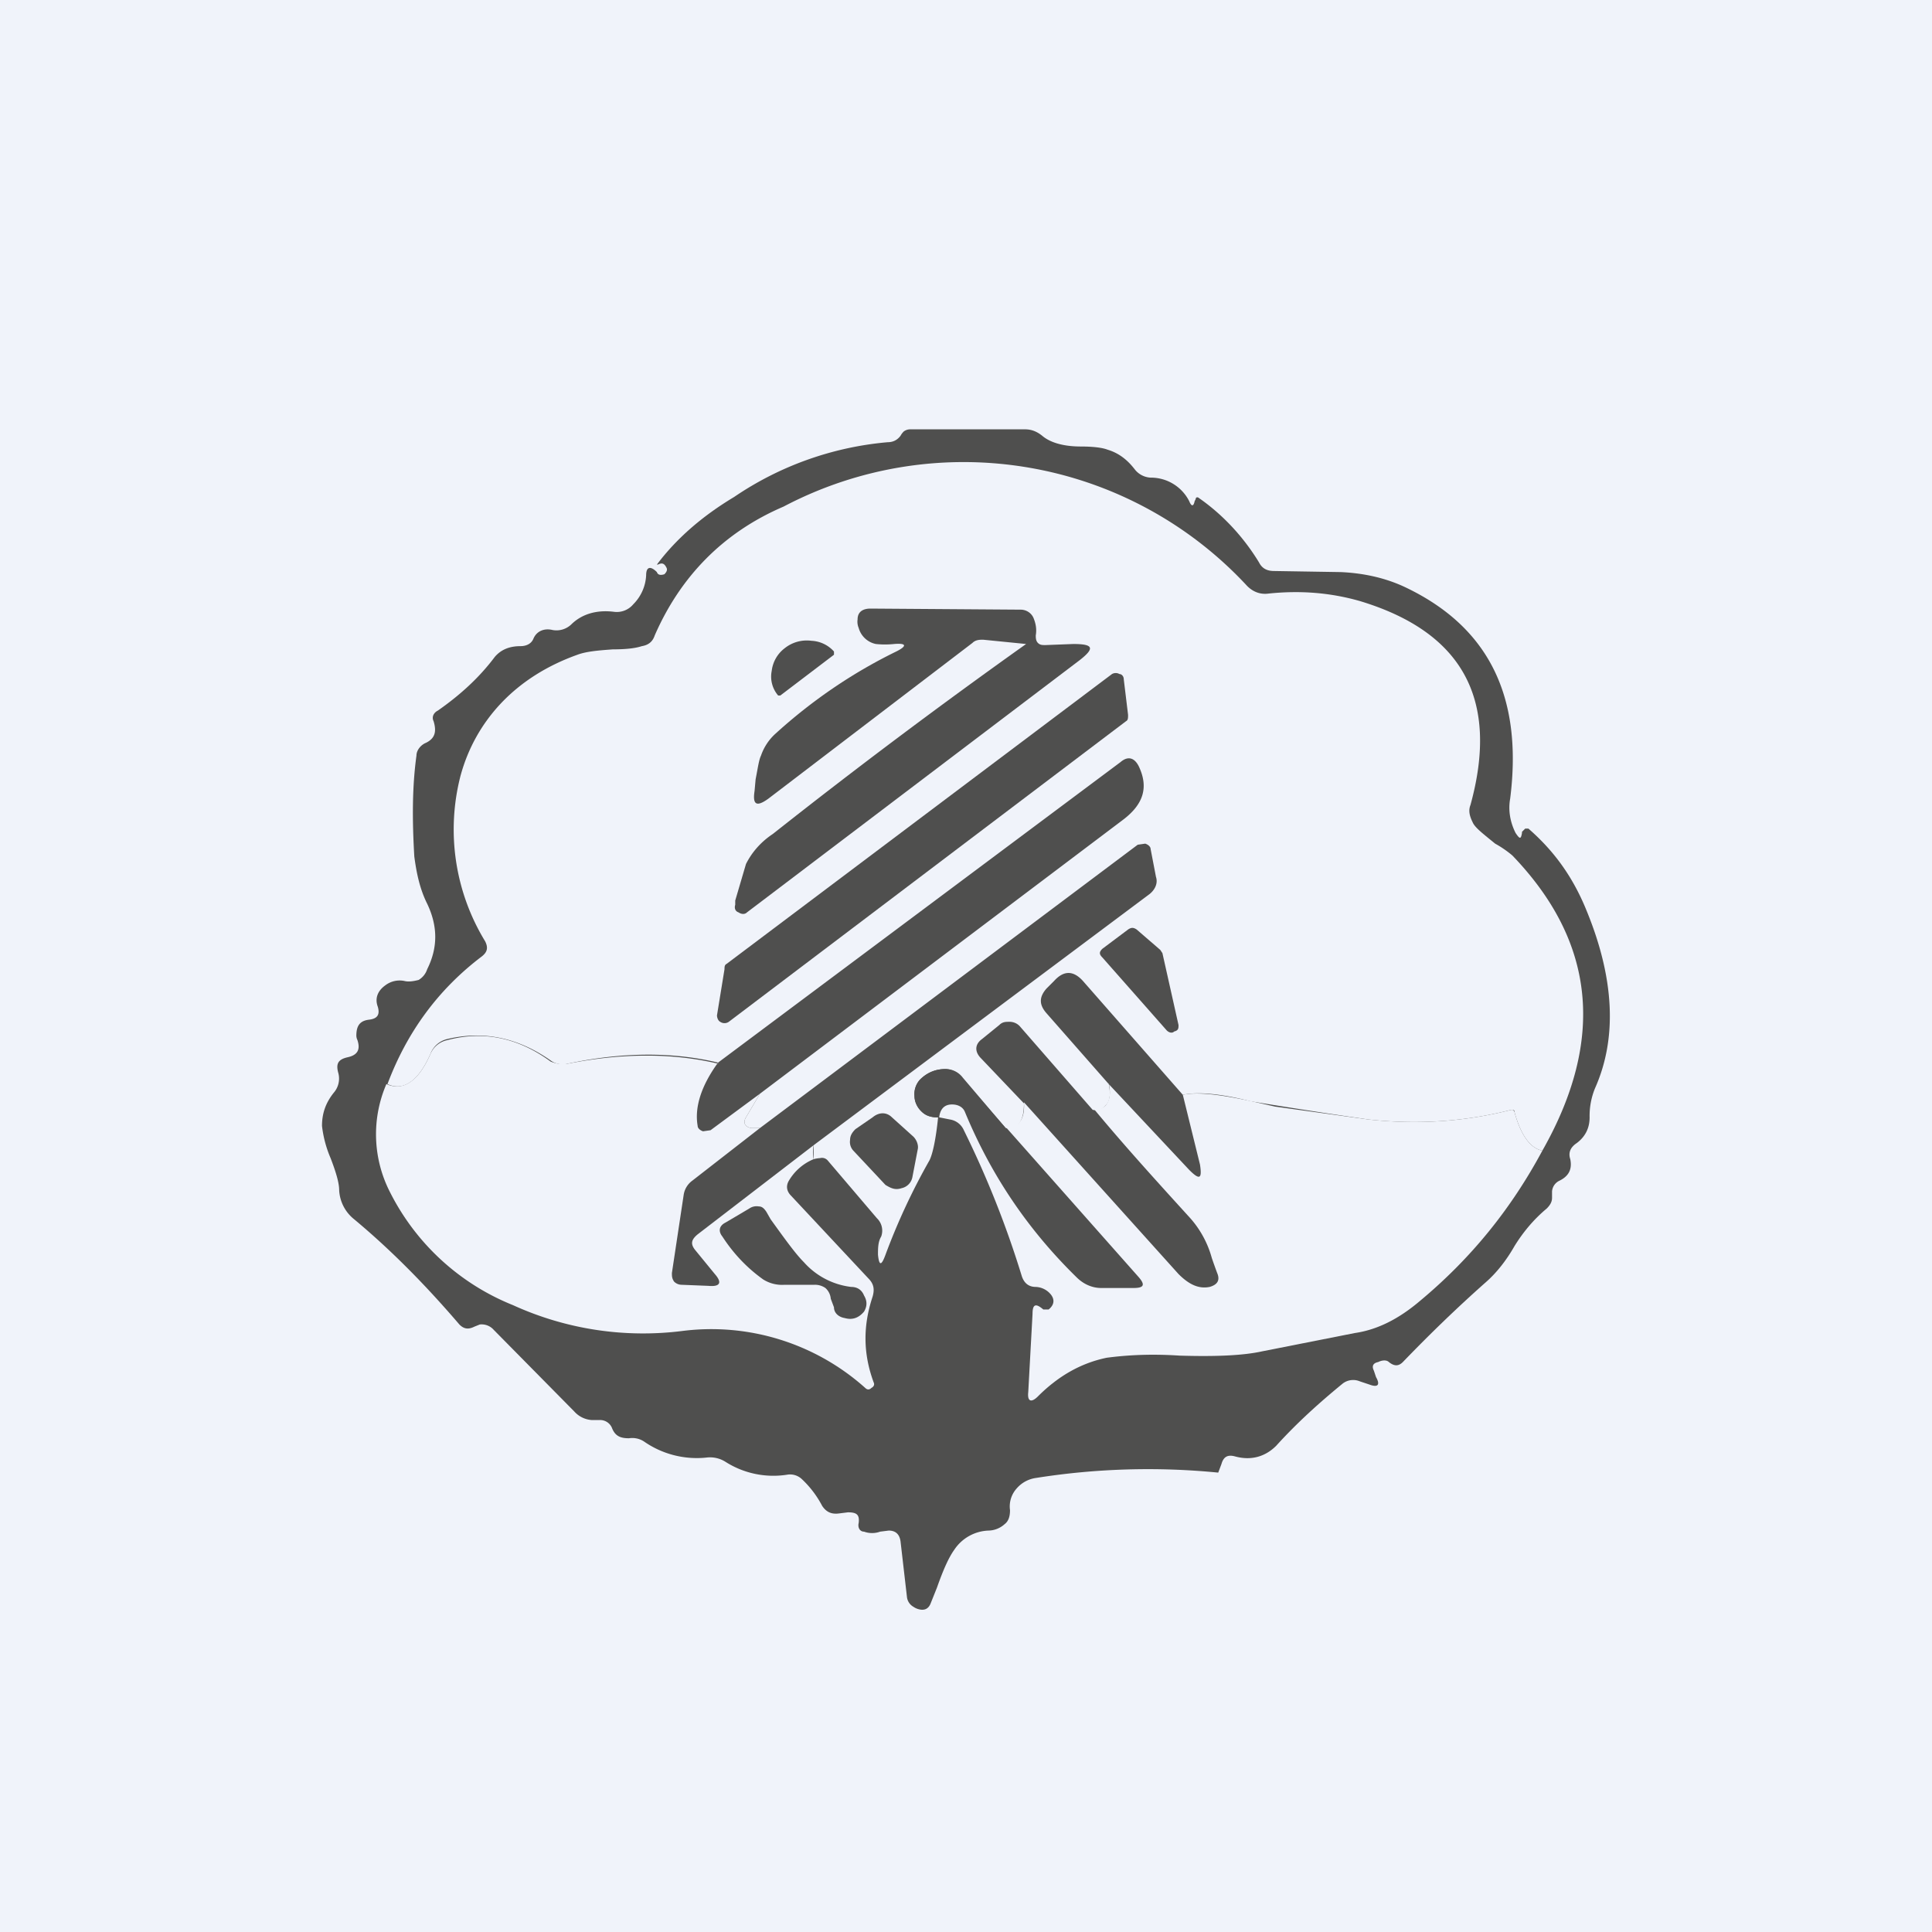 <!-- by TradingView --><svg width="18" height="18" viewBox="0 0 18 18" xmlns="http://www.w3.org/2000/svg"><path fill="#F0F3FA" d="M0 0h18v18H0z"/><path d="m14.18 7.75.03-.03h.03c.23.2.41.44.54.76.26.63.29 1.19.08 1.66a.68.68 0 0 0-.05.27c0 .1-.04.18-.12.24-.06.04-.08.09-.06.15.02.1-.02.16-.1.2a.12.12 0 0 0-.07.1v.06c0 .04-.02.07-.05.1-.12.1-.22.22-.3.35-.08.14-.17.25-.26.33-.26.23-.52.48-.78.75-.04.04-.08.04-.13 0-.02-.02-.06-.02-.1 0-.05.01-.06.04-.04.08l.02.06c.04.07.02.1-.06.07l-.09-.03a.16.16 0 0 0-.16.02c-.22.18-.43.37-.62.58-.1.1-.23.14-.38.1-.07-.02-.11 0-.13.07l-.03.08a6.68 6.68 0 0 0-1.7.05.29.29 0 0 0-.18.1.25.25 0 0 0-.06.2c0 .05-.01.1-.05.13a.23.23 0 0 1-.15.06.4.4 0 0 0-.32.18c-.05.07-.1.18-.16.35l-.06.15c-.02.05-.06.07-.12.05a.15.15 0 0 1-.04-.02.12.12 0 0 1-.06-.09l-.06-.52c-.01-.07-.05-.1-.11-.1l-.08.01a.22.22 0 0 1-.15 0c-.04 0-.06-.04-.05-.08.01-.08-.02-.1-.1-.1l-.08.01c-.07.01-.12-.01-.16-.07a.94.94 0 0 0-.19-.25.16.16 0 0 0-.14-.04.83.83 0 0 1-.57-.12.27.27 0 0 0-.18-.04.86.86 0 0 1-.58-.15.2.2 0 0 0-.14-.03c-.08 0-.13-.02-.16-.1a.12.12 0 0 0-.11-.07h-.08a.24.24 0 0 1-.16-.08l-.75-.76a.15.15 0 0 0-.13-.05l-.05.02c-.06.03-.1.02-.14-.02-.3-.35-.62-.68-.98-.98a.37.37 0 0 1-.14-.27c0-.07-.03-.17-.08-.3a1.07 1.07 0 0 1-.08-.3c0-.11.03-.21.11-.31a.2.2 0 0 0 .04-.19c-.02-.08 0-.12.09-.14.09-.02.12-.07.09-.16a.1.1 0 0 1-.01-.04c0-.09.03-.14.12-.15.08-.01.1-.05.08-.12-.03-.08 0-.15.07-.2a.22.22 0 0 1 .18-.04c.04.01.09 0 .13-.01a.18.18 0 0 0 .08-.1c.1-.2.1-.4 0-.61-.07-.14-.1-.29-.12-.44-.02-.34-.02-.65.02-.94 0-.05.04-.1.09-.12.08-.04.1-.1.07-.2-.02-.04 0-.08.04-.1.2-.14.38-.3.53-.5.06-.07.14-.1.24-.1.05 0 .1-.02.12-.07.03-.07.1-.1.18-.08a.2.2 0 0 0 .17-.05c.1-.1.24-.14.4-.12a.2.2 0 0 0 .18-.07.41.41 0 0 0 .12-.27c0-.08.04-.09.1-.03.01.03.04.03.07.02.02-.02.03-.04.02-.06-.02-.04-.04-.05-.08-.03h-.01c.18-.24.42-.45.72-.63a3.01 3.01 0 0 1 1.43-.51c.05 0 .09-.02.12-.06a.17.17 0 0 1 .03-.04.1.1 0 0 1 .06-.02h1.07c.06 0 .11.02.16.06.07.06.19.1.36.1.11 0 .2.01.25.03.1.03.18.09.25.18a.2.2 0 0 0 .15.08.4.4 0 0 1 .36.22c.02.05.04.05.05 0l.01-.02c0-.02.02-.02.03-.01.23.16.42.37.56.6.03.06.08.08.14.08l.62.01c.23.01.43.06.6.14.78.37 1.1 1.02.98 1.97-.02.11 0 .22.05.32.04.06.05.06.06 0Z" fill="#4F4F4E"/><path d="M14.37 10.72c-.11-.02-.2-.14-.26-.36 0-.02-.01-.02-.03-.02-.43.11-.87.14-1.33.09a59.5 59.5 0 0 1-1.1-.17c-.27-.07-.49-.09-.63-.06l-.93-1.06c-.09-.1-.18-.1-.27 0l-.07.07c-.07.08-.07.15 0 .23l.58.66c.02.1.01.16-.03.2a.12.12 0 0 1-.12.04l-.68-.78a.13.13 0 0 0-.1-.04c-.03 0-.06 0-.09.03l-.16.13c-.07.05-.07.12-.01.18l.4.42c0 .16-.05.24-.17.23l-.4-.47a.2.2 0 0 0-.16-.08c-.09 0-.17.03-.24.1a.2.2 0 0 0-.05.15c0 .06.03.11.07.15.04.04.09.05.15.05-.02.2-.05.34-.08.4a6 6 0 0 0-.41.88c-.04.11-.06.1-.07 0 0-.06 0-.12.03-.17a.16.16 0 0 0-.04-.17l-.46-.54a.07.07 0 0 0-.07-.02.26.26 0 0 0-.06.01v-.13l3.13-2.34c.05-.04.08-.1.06-.16l-.05-.26c0-.02-.02-.04-.05-.05l-.07.01-3.52 2.64H7c-.06-.01-.08-.05-.05-.1l.13-.22 3.38-2.55c.2-.15.24-.31.15-.5-.04-.08-.1-.1-.17-.04L6.69 9.9c-.42-.1-.89-.1-1.4.01a.19.19 0 0 1-.16-.03c-.3-.21-.62-.28-.96-.2a.22.22 0 0 0-.16.14c-.11.25-.25.35-.4.28.18-.48.47-.88.88-1.19.05-.04.06-.08.03-.14a2 2 0 0 1-.23-1.54c.07-.26.2-.49.38-.68.19-.2.43-.35.71-.45.08-.03.19-.04.33-.05.12 0 .21-.01.27-.03.06-.01.1-.04.12-.1.24-.55.64-.96 1.2-1.2a3.6 3.6 0 0 1 4.32.74c.06.06.13.08.2.07.29-.03.57-.01.85.07.96.29 1.3.92 1.03 1.9-.02.05-.01.1.02.16.02.05.1.11.21.2a1 1 0 0 1 .16.11c.77.8.87 1.71.28 2.75Z" fill="#F0F3FA"/><path d="M8.33 6a.8.8 0 0 1-.17 0A.21.21 0 0 1 8 5.85a.15.15 0 0 1-.01-.08c0-.07.05-.1.12-.1l1.4.01c.05 0 .1.03.12.08.02.05.03.1.02.16 0 .02 0 .05.02.07.02.02.04.02.07.02L10 6c.19 0 .2.04.06.15L6.96 8.5c-.02.02-.05.02-.08 0-.03-.01-.04-.04-.03-.07v-.04l.1-.34c.05-.1.13-.2.25-.28A57.9 57.9 0 0 1 9.56 6l-.4-.04c-.03 0-.07 0-.1.03l-1.9 1.45c-.11.08-.15.06-.13-.07l.01-.11c.02-.1.03-.18.05-.22a.49.49 0 0 1 .13-.2c.34-.31.72-.57 1.13-.77.1-.05.1-.08-.02-.07Z" fill="#4F4F4E"/><path d="M7.27 6.48h-.02a.27.27 0 0 1-.06-.23.31.31 0 0 1 .12-.21.33.33 0 0 1 .25-.07.3.3 0 0 1 .21.1v.03l-.5.38ZM6.77 8.98l3.59-2.7a.07.07 0 0 1 .07 0c.02 0 .04.02.04.05l.04.33c0 .03 0 .05-.02.06l-3.7 2.8a.07.07 0 0 1-.08 0c-.02-.01-.03-.04-.03-.06l.07-.43c0-.02 0-.04.02-.05ZM10.87 9.6l-.6-.68c-.03-.03-.03-.05 0-.08l.24-.18c.03-.02.05-.02.08 0l.22.19.02.03.15.67c0 .03 0 .05-.04.06-.02.02-.05.01-.07-.01Z" fill="#4F4F4E"/><path d="M6.69 9.9c-.16.22-.22.42-.19.59 0 .02.02.04.05.05l.07-.01.46-.34-.13.22c-.03.05-.01.09.05.1h.08l-.63.49a.2.2 0 0 0-.08.13l-.11.73c0 .03 0 .05.02.08a.1.1 0 0 0 .07.03l.25.01c.11.01.13-.03.06-.11l-.18-.22c-.05-.06-.04-.1.02-.15l1.08-.83a.37.37 0 0 0 0 .13.48.48 0 0 0-.23.2c-.03.05-.02.1.02.14l.72.77c.05.05.06.1.04.17-.09.27-.09.53.01.8.01.02 0 .04-.02.05-.02.02-.04.02-.06 0a2.15 2.15 0 0 0-1.7-.53 2.92 2.92 0 0 1-1.58-.24 2.2 2.2 0 0 1-1.15-1.06 1.18 1.18 0 0 1-.03-1c.16.07.3-.03.41-.28a.22.22 0 0 1 .16-.13c.34-.09.66-.02.96.2.05.02.1.03.16.02.51-.1.98-.1 1.4 0Z" fill="#F0F3FA"/><path d="m9.37 10.51 1.24 1.39c.06.07.04.1-.05.1h-.3a.34.34 0 0 1-.23-.1c-.46-.45-.8-.96-1.04-1.54-.03-.05-.07-.08-.12-.07-.07 0-.1.04-.13.12a.21.21 0 0 1-.15-.05.2.2 0 0 1-.07-.15.2.2 0 0 1 .05-.15c.07-.07.15-.1.24-.1a.2.2 0 0 1 .15.08l.41.47Z" fill="#4F4F4E"/><path d="m10.33 10.1.75.8c.1.1.12.08.1-.05l-.16-.65c.14-.03.36 0 .64.06l.22.05.87.12c.46.05.9.02 1.33-.09.02 0 .02 0 .03.02.06.22.15.34.26.36-.29.54-.66 1-1.14 1.4-.2.17-.4.27-.61.3l-.86.17c-.18.04-.44.05-.77.04-.3-.02-.53 0-.68.02-.24.05-.45.17-.64.36-.06.06-.1.05-.09-.04l.04-.73c0-.09.03-.1.1-.04h.05c.05-.04.06-.09.02-.14a.19.19 0 0 0-.14-.07c-.07 0-.11-.04-.13-.1a9.07 9.07 0 0 0-.54-1.36.17.17 0 0 0-.13-.1l-.1-.02c.01-.08.05-.12.12-.12.05 0 .1.02.12.07.24.58.58 1.09 1.04 1.54.06.06.14.1.23.1h.3c.1 0 .11-.03.05-.1L9.37 10.5c.12.01.18-.07.17-.23l1.44 1.6c.1.1.19.14.29.12.07-.02.1-.06.07-.13a5.54 5.54 0 0 1-.05-.14.93.93 0 0 0-.2-.37c-.3-.33-.61-.67-.9-1.02.04.01.08 0 .11-.03.04-.05.05-.11.03-.21Z" fill="#F0F3FA"/><path d="m8.25 11.04-.3-.32a.12.12 0 0 1-.03-.1c0-.04.02-.07.05-.1l.16-.11c.06-.05.13-.05.18 0l.2.18c.03.03.05.08.04.12l-.05.26a.13.13 0 0 1-.1.1c-.06.02-.1 0-.15-.03ZM7.58 11.97h-.27a.33.33 0 0 1-.2-.05c-.14-.1-.27-.23-.38-.4-.04-.05-.03-.1.03-.13l.22-.13a.12.12 0 0 1 .09-.02c.03 0 .05.02.07.05l.04.07c.13.18.23.32.31.4a.7.7 0 0 0 .44.23c.06 0 .1.03.12.08.03.05.03.1 0 .15-.05.06-.11.08-.18.06-.06-.01-.1-.05-.1-.1l-.03-.08a.15.15 0 0 0-.05-.1.17.17 0 0 0-.1-.03Z" fill="#4F4F4E"/></svg>